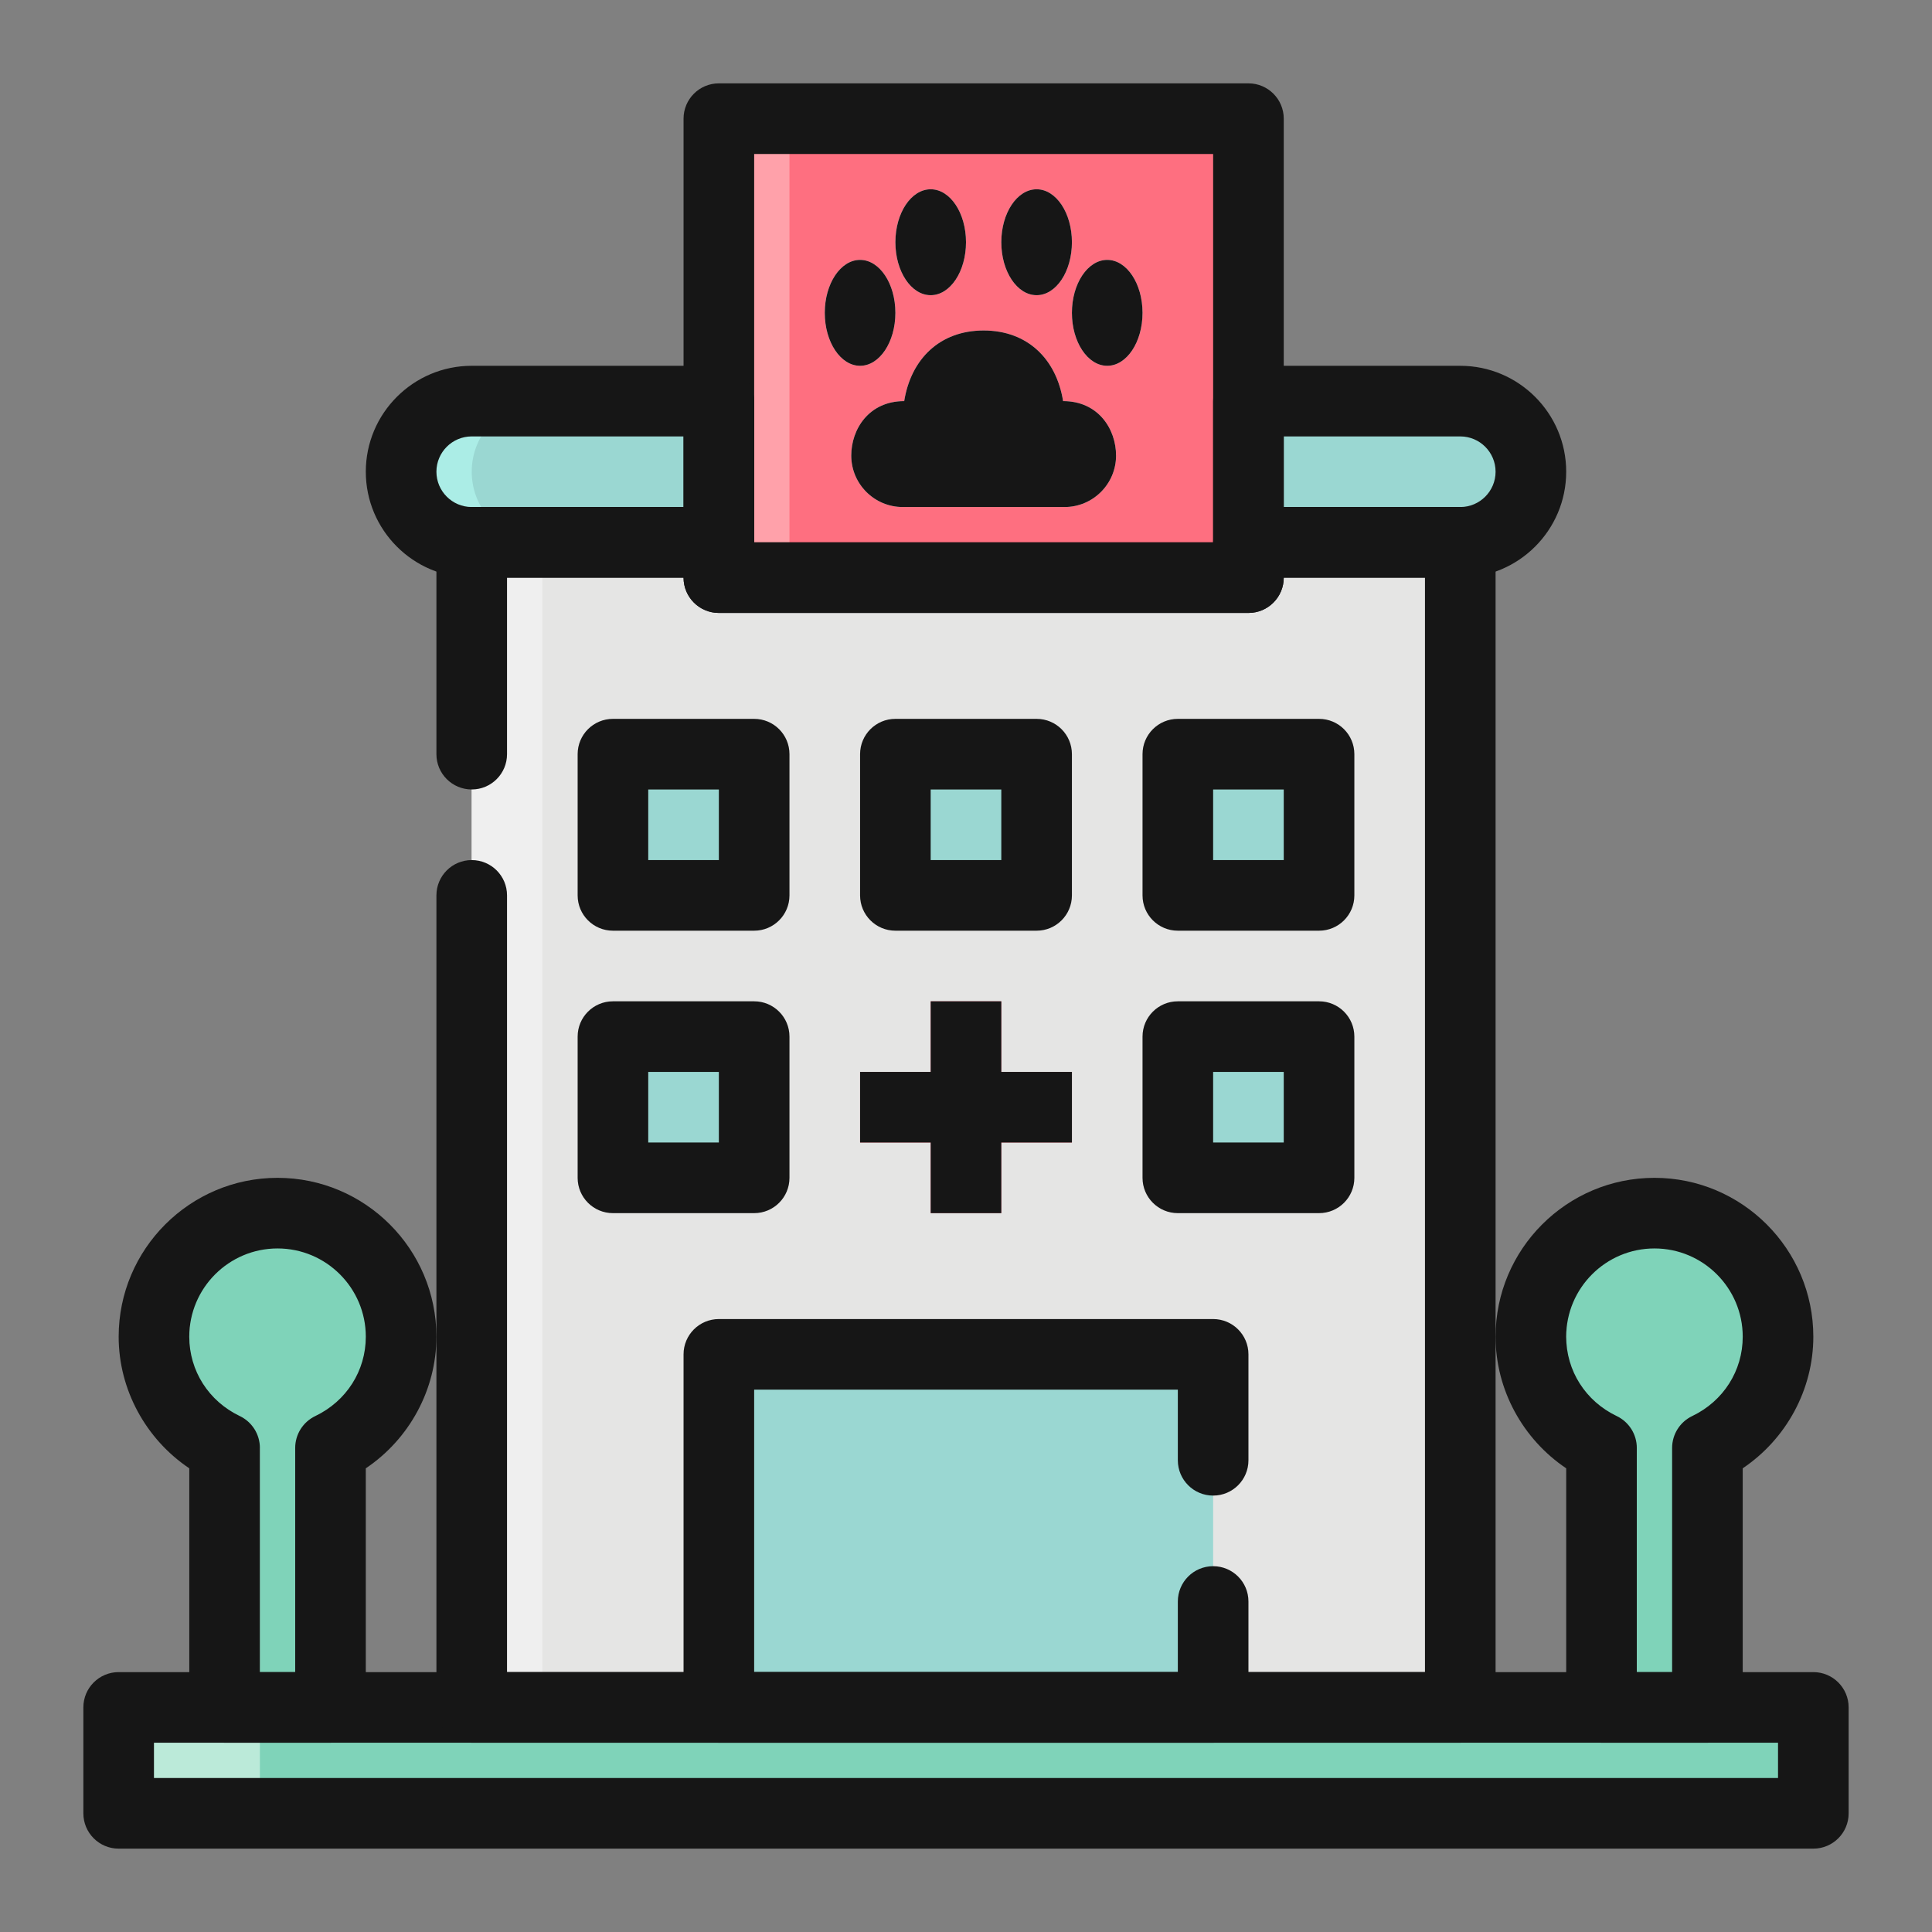 <?xml version="1.0" encoding="utf-8"?>
<!-- Generator: Adobe Illustrator 24.3.0, SVG Export Plug-In . SVG Version: 6.00 Build 0)  -->
<svg version="1.1" id="Layer_1" xmlns="http://www.w3.org/2000/svg" xmlns:xlink="http://www.w3.org/1999/xlink" x="0px" y="0px"
	 viewBox="0 0 300 300" enable-background="new 0 0 300 300" xml:space="preserve">
<rect x="0" y="0" width="300" height="300" fill="#808080" stroke="none"/>
<g>
	<g>
		<g>
			<rect x="111.624" y="18.426" fill="#FE6F80" width="82.234" height="71.269"/>
		</g>
		<g>
			<rect x="18.426" y="265.127" fill="#7FD3B9" width="263.148" height="16.447"/>
		</g>
		<g>
			<path fill="#E5E5E4" d="M165.076,62.284c-1.044-6.526-5.515-10.965-12.335-10.965c-6.821,0-11.291,4.438-12.335,10.965
				c-5.488,0-8.223,4.363-8.223,8.454c0,4.409,3.581,7.993,7.999,7.993c2.056,0,23.064,0,25.12,0c4.417,0,7.999-3.584,7.999-7.993
				C173.3,66.647,170.564,62.284,165.076,62.284z"/>
		</g>
		<g>
			<path fill="#E5E5E4" d="M177.411,48.578c0,4.54-2.452,8.223-5.482,8.223c-3.03,0-5.482-3.684-5.482-8.223
				c0-4.54,2.452-8.223,5.482-8.223C174.959,40.355,177.411,44.039,177.411,48.578z"/>
		</g>
		<g>
			<ellipse fill="#E5E5E4" cx="133.553" cy="48.578" rx="5.482" ry="8.223"/>
		</g>
		<g>
			<path fill="#E5E5E4" d="M150,37.614c0,4.54-2.452,8.223-5.482,8.223c-3.03,0-5.482-3.684-5.482-8.223
				c0-4.54,2.452-8.223,5.482-8.223C147.548,29.391,150,33.074,150,37.614z"/>
		</g>
		<g>
			<path fill="#E5E5E4" d="M166.447,37.614c0,4.54-2.452,8.223-5.482,8.223s-5.482-3.684-5.482-8.223
				c0-4.54,2.452-8.223,5.482-8.223S166.447,33.074,166.447,37.614z"/>
		</g>
		<g>
			<polygon fill="#E5E5E4" points="193.858,84.213 193.858,89.695 111.624,89.695 111.624,84.213 73.249,84.213 73.249,265.127 
				226.751,265.127 226.751,84.213 			"/>
		</g>
		<g>
			<path fill="#9AD7D2" d="M226.751,62.284h-32.893v21.929h32.893c6.055,0,10.965-4.909,10.965-10.965
				S232.807,62.284,226.751,62.284z"/>
		</g>
		<g>
			<path fill="#9AD7D2" d="M111.624,62.284H73.249c-6.055,0-10.964,4.909-10.964,10.964s4.909,10.965,10.964,10.965h38.376V62.284z"
				/>
		</g>
		<g>
			<path fill="#ABEDE6" d="M73.249,73.248c0-6.055,4.909-10.964,10.965-10.964H73.249c-6.055,0-10.964,4.909-10.964,10.964
				s4.909,10.965,10.964,10.965h10.965C78.158,84.213,73.249,79.304,73.249,73.248z"/>
		</g>
		<g>
			<polygon fill="#FE6F80" points="166.447,166.447 155.482,166.447 155.482,155.482 144.518,155.482 144.518,166.447 
				133.553,166.447 133.553,177.411 144.518,177.411 144.518,188.376 155.482,188.376 155.482,177.411 166.447,177.411 			"/>
		</g>
		<g>
			<rect x="111.624" y="210.305" fill="#9AD7D2" width="76.751" height="54.822"/>
		</g>
		<g>
			<rect x="95.178" y="160.964" fill="#9AD7D2" width="21.929" height="21.929"/>
		</g>
		<g>
			<rect x="182.893" y="160.964" fill="#9AD7D2" width="21.929" height="21.929"/>
		</g>
		<g>
			<rect x="95.178" y="117.106" fill="#9AD7D2" width="21.929" height="21.929"/>
		</g>
		<g>
			<rect x="139.035" y="117.106" fill="#9AD7D2" width="21.929" height="21.929"/>
		</g>
		<g>
			<rect x="182.893" y="117.106" fill="#9AD7D2" width="21.929" height="21.929"/>
		</g>
		<g>
			<path fill="#7FD3B9" d="M62.284,207.564c0-10.6-8.593-19.188-19.188-19.188s-19.188,8.587-19.188,19.188
				c0,7.64,4.503,14.182,10.964,17.271v40.292H51.32v-40.292C57.781,221.746,62.284,215.204,62.284,207.564z"/>
		</g>
		<g>
			<path fill="#7FD3B9" d="M276.092,207.564c0-10.6-8.593-19.188-19.188-19.188c-10.595,0-19.188,8.587-19.188,19.188
				c0,7.64,4.503,14.182,10.964,17.271v40.292h16.447v-40.292C271.589,221.746,276.092,215.204,276.092,207.564z"/>
		</g>
		<g>
			<rect x="111.624" y="18.426" fill="#FFA1AA" width="10.964" height="71.269"/>
		</g>
		<g>
			<rect x="73.249" y="84.213" fill="#EFEFEF" width="10.964" height="180.914"/>
		</g>
		<g>
			<path fill="#BBEAD9" d="M29.391,207.564c0-9.658,7.163-17.571,16.447-18.909c-0.904-0.129-1.804-0.278-2.741-0.278
				c-10.595,0-19.188,8.587-19.188,19.188c0,7.64,4.503,14.182,10.964,17.271v40.292h5.482v-40.292
				C33.893,221.746,29.391,215.204,29.391,207.564z"/>
		</g>
		<g>
			<path fill="#BBEAD9" d="M243.198,207.564c0-9.658,7.163-17.571,16.447-18.909c-0.905-0.129-1.804-0.278-2.741-0.278
				c-10.595,0-19.188,8.587-19.188,19.188c0,7.64,4.503,14.182,10.964,17.271v40.292h5.482v-40.292
				C247.701,221.746,243.198,215.204,243.198,207.564z"/>
		</g>
		<g>
			<rect x="18.426" y="265.127" fill="#BBEAD9" width="21.929" height="16.447"/>
		</g>
		<g>
			<rect x="111.624" y="210.305" fill="#ABEDE6" width="5.482" height="54.822"/>
		</g>
		<g>
			<rect x="95.178" y="117.106" fill="#ABEDE6" width="5.482" height="21.929"/>
		</g>
		<g>
			<rect x="95.178" y="160.964" fill="#ABEDE6" width="5.482" height="21.929"/>
		</g>
		<g>
			<rect x="182.893" y="117.106" fill="#ABEDE6" width="5.482" height="21.929"/>
		</g>
		<g>
			<rect x="139.035" y="117.106" fill="#ABEDE6" width="5.482" height="21.929"/>
		</g>
		<g>
			<rect x="182.893" y="160.964" fill="#ABEDE6" width="5.482" height="21.929"/>
		</g>
	</g>
	<g>
		<g>
			<path fill="#161616" d="M281.574,287.056H18.426c-3.03,0-5.482-2.455-5.482-5.482v-16.447c0-3.028,2.452-5.482,5.482-5.482
				h263.148c3.03,0,5.482,2.455,5.482,5.482v16.447C287.056,284.602,284.604,287.056,281.574,287.056z M23.908,276.092h252.183
				v-5.482H23.908V276.092z"/>
		</g>
		<g>
			<path fill="#161616" d="M165.076,62.284c-1.044-6.526-5.515-10.965-12.335-10.965c-6.821,0-11.291,4.438-12.335,10.965
				c-5.488,0-8.223,4.363-8.223,8.454c0,4.409,3.581,7.993,7.999,7.993c2.056,0,23.064,0,25.12,0c4.417,0,7.999-3.584,7.999-7.993
				C173.3,66.647,170.564,62.284,165.076,62.284z"/>
		</g>
		<g>
			<path fill="#161616" d="M177.411,48.578c0,4.54-2.452,8.223-5.482,8.223c-3.03,0-5.482-3.684-5.482-8.223
				c0-4.54,2.452-8.223,5.482-8.223C174.959,40.355,177.411,44.039,177.411,48.578z"/>
		</g>
		<g>
			<ellipse fill="#161616" cx="133.553" cy="48.578" rx="5.482" ry="8.223"/>
		</g>
		<g>
			<path fill="#161616" d="M150,37.614c0,4.54-2.452,8.223-5.482,8.223c-3.03,0-5.482-3.684-5.482-8.223
				c0-4.54,2.452-8.223,5.482-8.223C147.548,29.391,150,33.074,150,37.614z"/>
		</g>
		<g>
			<path fill="#161616" d="M166.447,37.614c0,4.54-2.452,8.223-5.482,8.223s-5.482-3.684-5.482-8.223
				c0-4.54,2.452-8.223,5.482-8.223S166.447,33.074,166.447,37.614z"/>
		</g>
		<g>
			<path fill="#161616" d="M193.858,95.177h-82.234c-3.03,0-5.482-2.455-5.482-5.482V18.426c0-3.028,2.452-5.482,5.482-5.482h82.234
				c3.03,0,5.482,2.455,5.482,5.482v71.269C199.34,92.723,196.888,95.177,193.858,95.177z M117.107,84.213h71.269V23.908h-71.269
				V84.213z"/>
		</g>
		<g>
			<path fill="#161616" d="M226.751,89.695h-32.893c-3.03,0-5.482-2.455-5.482-5.482V62.284c0-3.028,2.452-5.482,5.482-5.482h32.893
				c9.069,0,16.447,7.377,16.447,16.447S235.821,89.695,226.751,89.695z M199.34,78.731h27.411c3.025,0,5.482-2.46,5.482-5.482
				c0-3.022-2.457-5.482-5.482-5.482H199.34V78.731z"/>
		</g>
		<g>
			<path fill="#161616" d="M111.624,89.695H73.249c-9.069,0-16.447-7.377-16.447-16.447s7.377-16.447,16.447-16.447h38.376
				c3.03,0,5.482,2.455,5.482,5.482v21.929C117.107,87.241,114.654,89.695,111.624,89.695z M73.249,67.766
				c-3.025,0-5.482,2.46-5.482,5.482c0,3.022,2.457,5.482,5.482,5.482h32.894V67.766H73.249z"/>
		</g>
		<g>
			<polygon fill="#161616" points="166.447,166.447 155.482,166.447 155.482,155.482 144.518,155.482 144.518,166.447 
				133.553,166.447 133.553,177.411 144.518,177.411 144.518,188.376 155.482,188.376 155.482,177.411 166.447,177.411 			"/>
		</g>
		<g>
			<path fill="#161616" d="M117.107,188.376H95.178c-3.03,0-5.482-2.455-5.482-5.482v-21.929c0-3.028,2.452-5.482,5.482-5.482
				h21.929c3.03,0,5.482,2.455,5.482,5.482v21.929C122.589,185.921,120.137,188.376,117.107,188.376z M100.66,177.411h10.965
				v-10.964H100.66V177.411z"/>
		</g>
		<g>
			<path fill="#161616" d="M204.822,188.376h-21.929c-3.03,0-5.482-2.455-5.482-5.482v-21.929c0-3.028,2.452-5.482,5.482-5.482
				h21.929c3.03,0,5.482,2.455,5.482,5.482v21.929C210.305,185.921,207.853,188.376,204.822,188.376z M188.376,177.411h10.964
				v-10.964h-10.964V177.411z"/>
		</g>
		<g>
			<path fill="#161616" d="M117.107,144.518H95.178c-3.03,0-5.482-2.455-5.482-5.482v-21.929c0-3.028,2.452-5.482,5.482-5.482
				h21.929c3.03,0,5.482,2.455,5.482,5.482v21.929C122.589,142.063,120.137,144.518,117.107,144.518z M100.66,133.553h10.965
				v-10.964H100.66V133.553z"/>
		</g>
		<g>
			<path fill="#161616" d="M160.964,144.518h-21.929c-3.03,0-5.482-2.455-5.482-5.482v-21.929c0-3.028,2.452-5.482,5.482-5.482
				h21.929c3.03,0,5.482,2.455,5.482,5.482v21.929C166.447,142.063,163.995,144.518,160.964,144.518z M144.518,133.553h10.964
				v-10.964h-10.964V133.553z"/>
		</g>
		<g>
			<path fill="#161616" d="M204.822,144.518h-21.929c-3.03,0-5.482-2.455-5.482-5.482v-21.929c0-3.028,2.452-5.482,5.482-5.482
				h21.929c3.03,0,5.482,2.455,5.482,5.482v21.929C210.305,142.063,207.853,144.518,204.822,144.518z M188.376,133.553h10.964
				v-10.964h-10.964V133.553z"/>
		</g>
		<g>
			<path fill="#161616" d="M51.32,270.609H34.873c-3.03,0-5.482-2.455-5.482-5.482v-37.128c-6.756-4.54-10.965-12.228-10.965-20.435
				c0-13.604,11.066-24.67,24.67-24.67s24.67,11.066,24.67,24.67c0,8.207-4.208,15.895-10.964,20.435v37.128
				C56.802,268.155,54.35,270.609,51.32,270.609z M40.355,259.645h5.482v-34.81c0-2.112,1.215-4.037,3.116-4.947
				c4.84-2.313,7.849-7.035,7.849-12.324c0-7.557-6.146-13.706-13.706-13.706s-13.706,6.149-13.706,13.706
				c0,5.29,3.009,10.012,7.849,12.324c1.901,0.91,3.116,2.835,3.116,4.947V259.645z"/>
		</g>
		<g>
			<path fill="#161616" d="M265.127,270.609H248.68c-3.03,0-5.482-2.455-5.482-5.482v-37.128
				c-6.757-4.54-10.965-12.228-10.965-20.435c0-13.604,11.066-24.67,24.67-24.67c13.604,0,24.67,11.066,24.67,24.67
				c0,8.207-4.208,15.895-10.965,20.435v37.128C270.609,268.155,268.157,270.609,265.127,270.609z M254.163,259.645h5.482v-34.81
				c0-2.112,1.215-4.037,3.116-4.947c4.84-2.313,7.849-7.035,7.849-12.324c0-7.557-6.146-13.706-13.706-13.706
				c-7.56,0-13.706,6.149-13.706,13.706c0,5.29,3.009,10.012,7.849,12.324c1.9,0.91,3.116,2.835,3.116,4.947V259.645z"/>
		</g>
		<g>
			<path fill="#161616" d="M188.376,270.609h-76.752c-3.03,0-5.482-2.455-5.482-5.482v-54.822c0-3.028,2.452-5.482,5.482-5.482
				h76.752c3.03,0,5.482,2.455,5.482,5.482v16.447c0,3.028-2.452,5.482-5.482,5.482c-3.03,0-5.482-2.455-5.482-5.482v-10.965
				h-65.787v43.858h65.787V248.68c0-3.028,2.452-5.482,5.482-5.482c3.03,0,5.482,2.455,5.482,5.482v16.447
				C193.858,268.155,191.406,270.609,188.376,270.609z"/>
		</g>
		<g>
			<path fill="#161616" d="M226.751,270.609H73.249c-3.03,0-5.482-2.455-5.482-5.482V139.035c0-3.028,2.452-5.482,5.482-5.482
				c3.03,0,5.482,2.455,5.482,5.482v120.609h142.538V89.695H199.34c0,3.028-2.452,5.482-5.482,5.482h-82.234
				c-3.03,0-5.482-2.455-5.482-5.482H78.731v27.411c0,3.027-2.452,5.482-5.482,5.482c-3.03,0-5.482-2.455-5.482-5.482V84.213
				c0-3.028,2.452-5.482,5.482-5.482h38.376c3.03,0,5.482,2.455,5.482,5.482h71.269c0-3.028,2.452-5.482,5.482-5.482h32.893
				c3.03,0,5.482,2.455,5.482,5.482v180.914C232.234,268.155,229.782,270.609,226.751,270.609z"/>
		</g>
	</g>
</g>
</svg>
